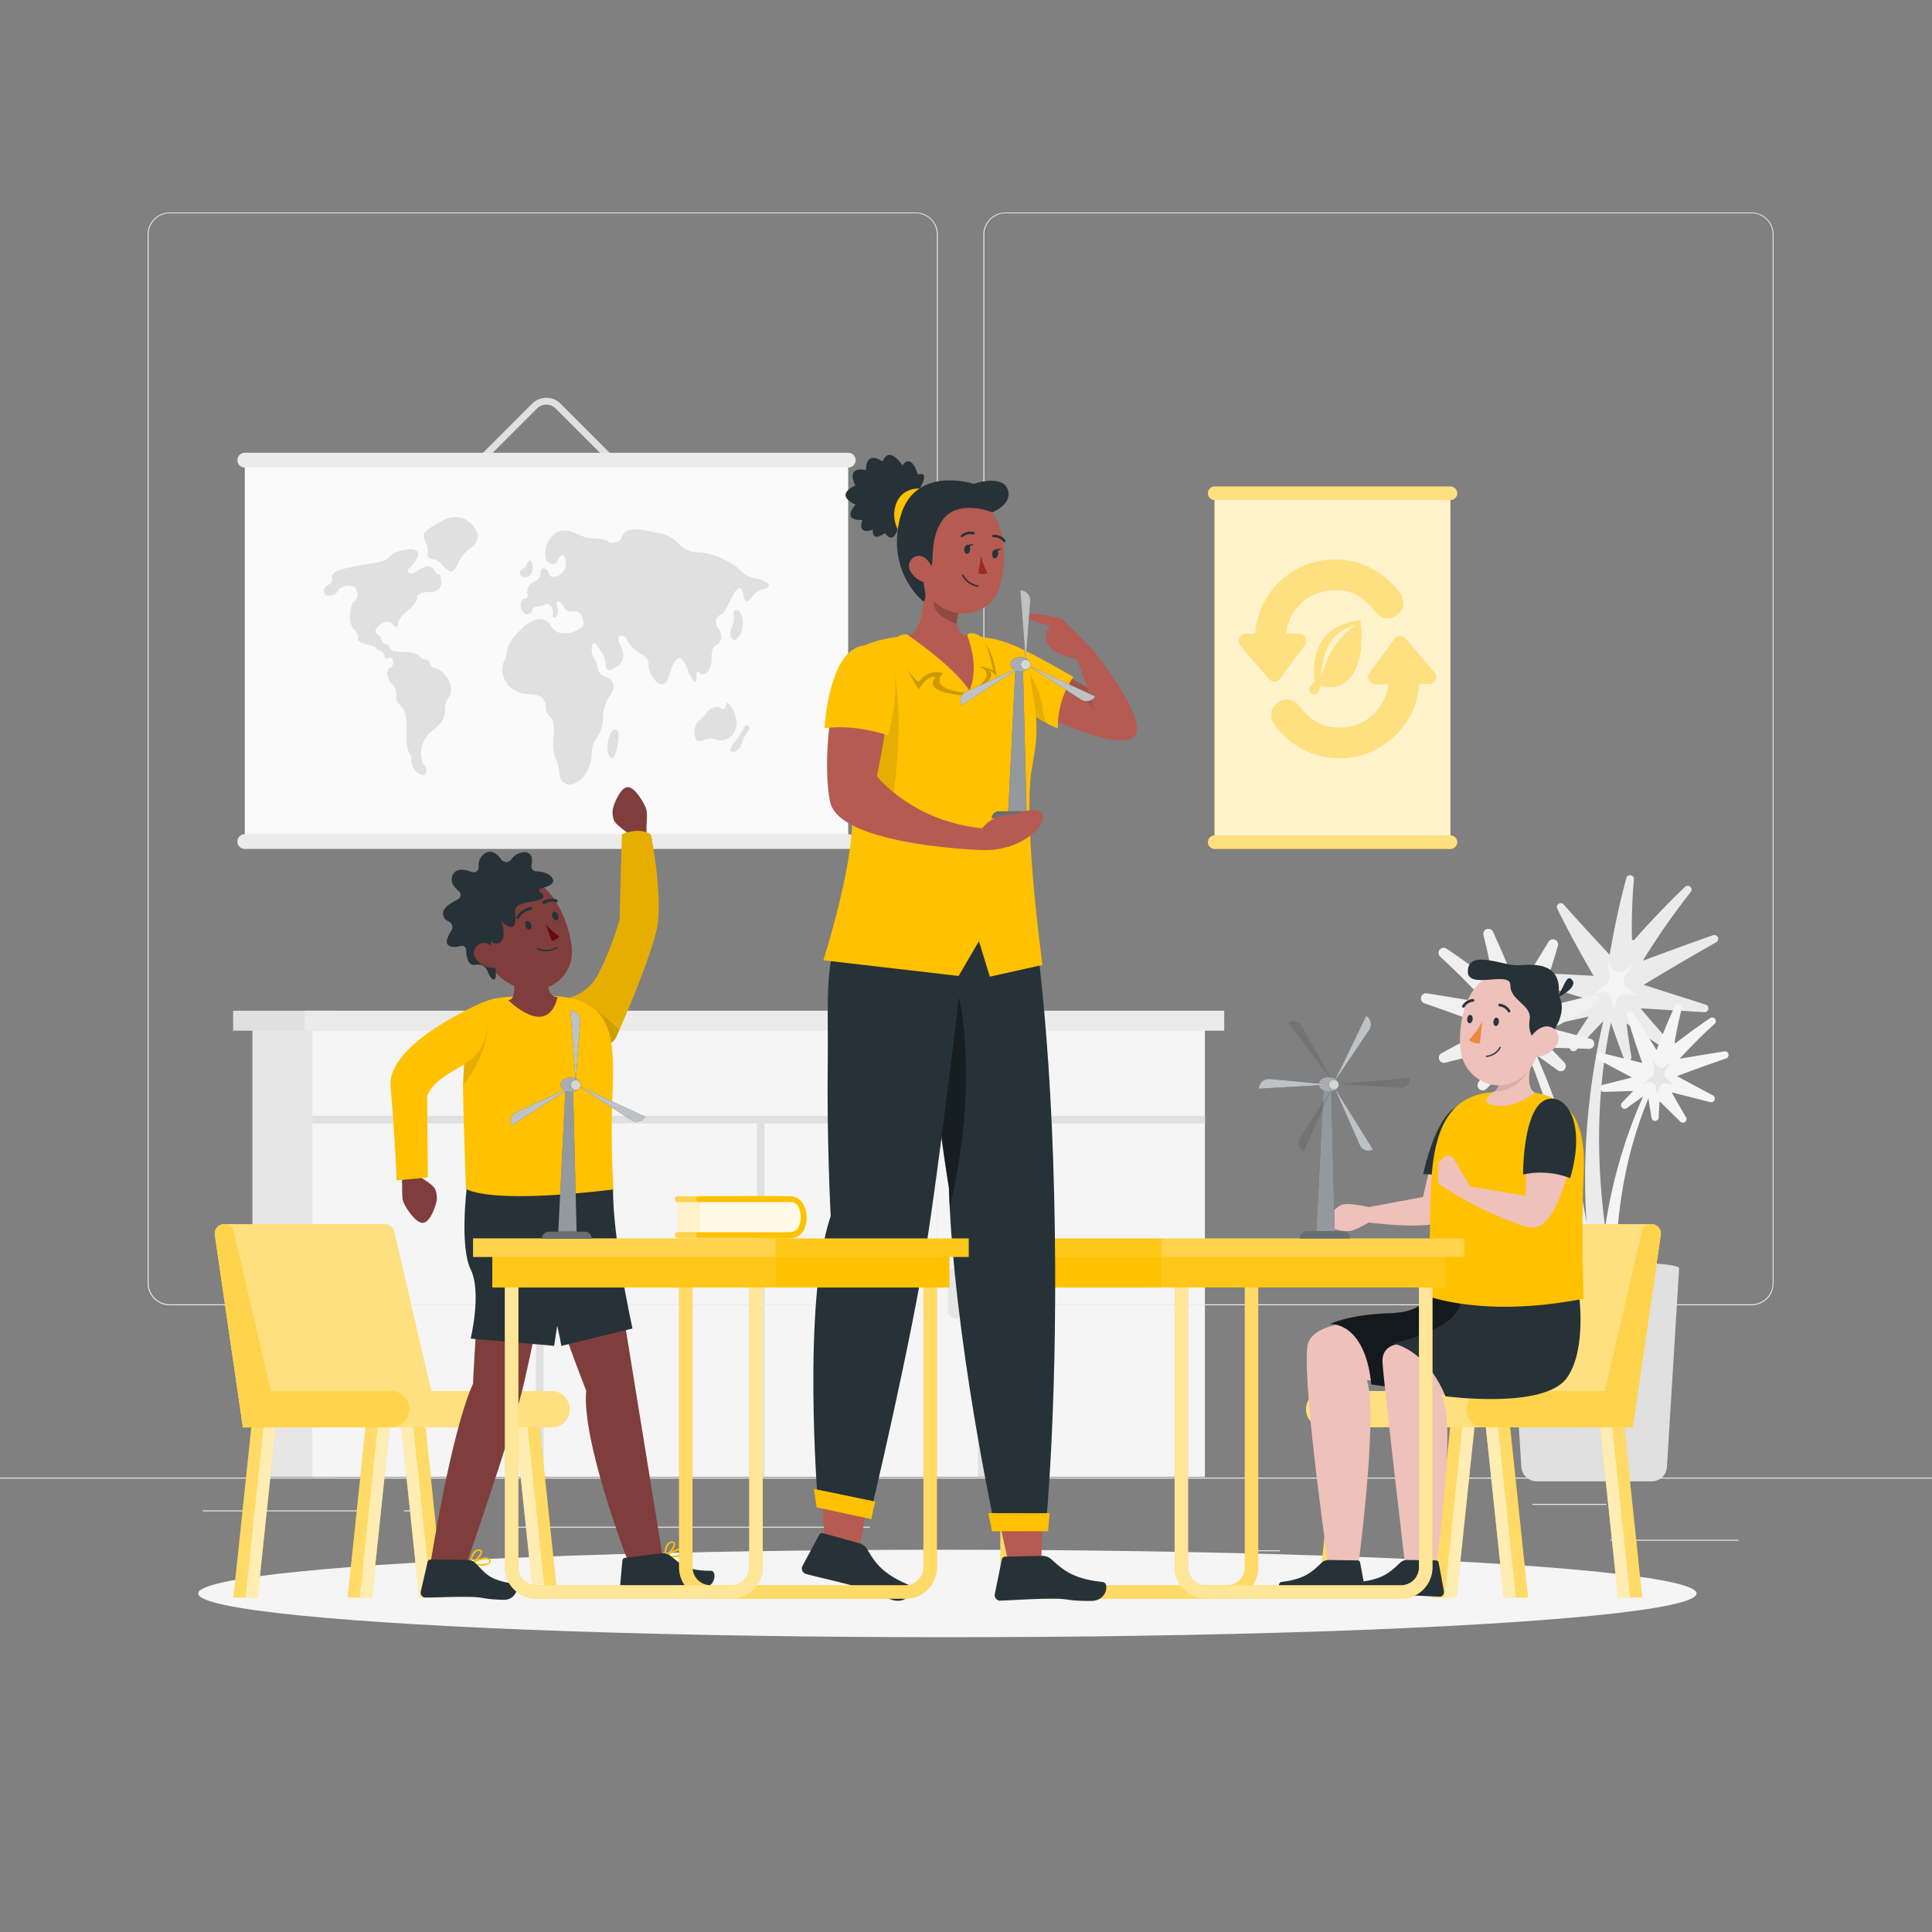 <svg xmlns="http://www.w3.org/2000/svg" viewBox="0 0 500 500"><rect x="0" y="0" width="500" height="500" fill="#808080" stroke="none"/><g id="freepik--background-complete--inject-28"><path d="M164.83,126.74l-21-21a3.45,3.45,0,0,0-4.88,0l-21,21-1.25-1.26,21-21a5.21,5.21,0,0,1,7.38,0l21,21Z" style="fill:#e0e0e0"></path><rect x="63.35" y="119.12" width="156.16" height="98.66" style="fill:#fafafa"></rect><path d="M219.51,121H63.35a1.92,1.92,0,0,1-1.91-1.92h0a1.92,1.92,0,0,1,1.91-1.91H219.51a1.92,1.92,0,0,1,1.92,1.91h0A1.92,1.92,0,0,1,219.51,121Z" style="fill:#ebebeb"></path><path d="M219.51,219.7H63.35a1.92,1.92,0,0,1-1.91-1.91h0a1.92,1.92,0,0,1,1.91-1.92H219.51a1.92,1.92,0,0,1,1.92,1.92h0A1.92,1.92,0,0,1,219.51,219.7Z" style="fill:#ebebeb"></path><path d="M87.43,152.89A1.76,1.76,0,0,1,86.19,154a3.77,3.77,0,0,1-1.72.11c-.34-.1-.62-.67-.62-1.28a1.83,1.83,0,0,1,1.23-1.52,1.47,1.47,0,0,0,.83-1.81c-.23-.76.82-1.72,2.34-2.11a77.8,77.8,0,0,1,9-1.76c1.58-.23,3.21-.92,3.61-1.59s2-1.46,3.67-1.7l1.17-.17c1.63-.23,2.77.44,2.52,1.42a7,7,0,0,1-1.93,3.07c-.81.7-1,1.44-.36,1.65s1.27.15,1.48-.17a6.51,6.51,0,0,1,2.3-1.31,2,2,0,0,1,2.54.57c.33.73.9,1.29,1.27,1.24s.68,1,.68,2.31-1.35,2.33-3,2.28h-.47c-1.63,0-2.86.54-2.74,1.28s-.92,2.26-2.3,3.37l-.14.12c-1.38,1.1-2.5,2.48-2.5,3.1s-.2,1.15-.44,1.16-.74-.39-1.1-.89a2,2,0,0,0-2.18-.31,4.07,4.07,0,0,0-2,1.77,1.08,1.08,0,0,0,.44,1.5,1.45,1.45,0,0,1,.94,1.2,1.39,1.39,0,0,0,1.08,1.14,1.58,1.58,0,0,1,1.17,1.17c0,.48,1.39.88,3,.89h.71c1.63,0,3.33.48,3.78,1a2.89,2.89,0,0,0,1.87,1.06,1,1,0,0,1,1,1c0,.53.77,1.1,1.72,1.28s2.34,1.54,3.09,3.06.78,3.43.07,4.22a4.94,4.94,0,0,0-1,3.5,5.59,5.59,0,0,1-2,4.14c-.76.67-1.13,1-1.89,1.63a7.42,7.42,0,0,0-2.34,4.78c0,1.59.33,3.21.82,3.61a2.07,2.07,0,0,1,.45,2.09c-.25.75-1.26.65-2.24-.21a4,4,0,0,1-1.55-2.93,2.79,2.79,0,0,0-.52-2.13c-.41-.42-.74-2.26-.74-4.09v-3.62c0-1.83-.7-3.87-1.54-4.53a2.58,2.58,0,0,1-1.1-2.5,3.39,3.39,0,0,0-.95-2.84,5.1,5.1,0,0,1-1.39-2.82c0-.73.26-1.39.58-1.46a1.64,1.64,0,0,0,.88-1.08,1.71,1.71,0,0,0-.15-1.44,1,1,0,0,0-1.16,0c-.4.25-.79-.05-.87-.65a1.87,1.87,0,0,0-1.16-1.41c-.56-.17-1-.48-1-.69s-1.17-.68-2.59-1-2.36-1-2.13-1.53-.18-1.5-.92-2.14a5.23,5.23,0,0,1-1.08-3.93c0-.17,0-.25,0-.42.15-1.55.61-2.93,1-3a1.74,1.74,0,0,0,.92-1.46,3.36,3.36,0,0,0-.5-2.09,3,3,0,0,0-2.6-.43C88.44,151.87,87.51,152.44,87.43,152.89Z" style="fill:#e0e0e0"></path><path d="M114.53,146.22a4.33,4.33,0,0,0-2.63-1.55c-.82-.06-1.36-.63-1.2-1.28a4.57,4.57,0,0,0-.37-2.61,7,7,0,0,1-.67-2.36c0-.52,1.29-1.68,2.88-2.56l2.47-1.37a6.13,6.13,0,0,1,5.49-.05l.15.09a6.89,6.89,0,0,1,3,3.8,3.65,3.65,0,0,1-1.75,3.44,9.74,9.74,0,0,0-3.27,3.86c-.62,1.42-1.54,2.45-2,2.31A5.5,5.5,0,0,1,114.53,146.22Z" style="fill:#e0e0e0"></path><path d="M197.45,152.53c1.1-.24,1.77-.78,1.51-1.28s-1.7-1.22-3.22-1.54l-.17,0a6.9,6.9,0,0,1-3.62-1.76,11.77,11.77,0,0,0-3.65-2.68l-1.64-.81a17.23,17.23,0,0,0-5.72-1.54l-.68,0a6.44,6.44,0,0,1-4.44-2.06,8.84,8.84,0,0,0-4.55-2.72c-2-.41-3-.6-4.94-1-1.67-.28-3.59-.12-4.26.35a2.68,2.68,0,0,0-1.21,1.68c0,.46-.72,1-1.6,1.21s-1.71.14-1.84-.18-1.19-.68-2.37-.78l-2.91-.21a17.58,17.58,0,0,1-3.46-1.33,5.67,5.67,0,0,0-4.62-.14,6.8,6.8,0,0,0-2.62,3.44,6.45,6.45,0,0,0-.15,3.55A2.1,2.1,0,0,0,143,146a1.44,1.44,0,0,0,1.39-1,2.11,2.11,0,0,1,1.08-1.32c.46-.21.91.71,1,2a3.64,3.64,0,0,1-2,3.33c-1.18.51-2.26.33-2.38-.41a1.9,1.9,0,0,0-1.24-1.53c-.55-.11-1,.5-1,1.35a2.31,2.31,0,0,1-1.31,2,3.88,3.88,0,0,0-1.85,1.56,2.83,2.83,0,0,0-.15,2c.21.53-.17,1-.85,1s-1.09.92-.92,2,.86,2,1.54,2a1.54,1.54,0,0,0,1.46-1.07,1.34,1.34,0,0,1,1.39-1,3.33,3.33,0,0,0,1.92-.48c.43-.32,1.12-.06,1.55.57a3.13,3.13,0,0,1,.46,2.22c-.17.58.14.79.69.48a2,2,0,0,0,.54-2.21c-.25-.9-.25-1.76,0-1.92s1,.5,1.54,1.45,1.6,1.49,2.23,1.18a1.91,1.91,0,0,1,2.16.8,4,4,0,0,1,.77,2.58c-.13.68-1.38,1.57-2.77,2a6.44,6.44,0,0,1-4,0,4.53,4.53,0,0,1-1.92-2,3.06,3.06,0,0,0-2.62-1.34c-1.19-.05-3.25,1-4.57,2.33L133.77,164a9.57,9.57,0,0,0-2.64,4.6,5.75,5.75,0,0,1-.7,2.56,4.73,4.73,0,0,0-.46,2.46,6.93,6.93,0,0,0,1.85,4,7.42,7.42,0,0,0,4.61,2,8.14,8.14,0,0,1,3.78.79,4.13,4.13,0,0,1,1.08,2.7,3.42,3.42,0,0,0,1.23,2.59c.63.37,1,2.39.8,4.5l-.06.6c-.2,2.11,0,4.52.49,5.36a11.33,11.33,0,0,1,1,4,3.2,3.2,0,0,0,2.24,2.91c1.14.21,3-.79,4.15-2.23a10.14,10.14,0,0,0,2-5.55,7,7,0,0,1,1.38-4.44,8.76,8.76,0,0,0,1.53-5,11.06,11.06,0,0,1,1.53-5.42,5.52,5.52,0,0,0,1.22-3.31,3.19,3.19,0,0,0-2.14-2,2.83,2.83,0,0,1-2-2.13,5.47,5.47,0,0,0-.84-2.54,4.48,4.48,0,0,1-.69-2.56c0-.83.31-1.51.61-1.51s1.12,1,1.84,2.17a8,8,0,0,1,1.22,3.38,1.58,1.58,0,0,0,.61,1.49c.38.14,1.65-.47,2.83-1.36s1.41-2.91.53-4.53-1-3-.23-3.06a1.66,1.66,0,0,1,1.68,1,6.73,6.73,0,0,0,1.89,2.48,15.67,15.67,0,0,0,2.72,1.88,2.52,2.52,0,0,1,1,2.4c-.08,1,.84,2.93,2,4.18s2.64.7,3.21-1.11c.25-.79.37-1.19.62-2,.56-1.8,1.56-3.14,2.21-3s1.55,1.35,2,2.69a10.57,10.57,0,0,0,1.62,3.26c.44.46.77.1.73-.78s.09-1.63.29-1.64a1.36,1.36,0,0,1,.81.51c.24.3,1,.13,1.67-.35s1.2-2.14,1.16-3.71.42-3,1-3.17a2.48,2.48,0,0,0,1.44-1.71,3.58,3.58,0,0,0-.72-2.75,2.59,2.59,0,0,1-.43-2.55c.36-.64.91-1.12,1.22-1.08s1.12-1.09,1.78-2.45c.52-1.07.78-1.59,1.3-2.61.66-1.3,1.51-2.05,1.9-1.72a2.49,2.49,0,0,1,.7,1.7,2.14,2.14,0,0,0,.71,1.59c.38.27,1.07-.22,1.53-1.06A4.88,4.88,0,0,1,197.45,152.53Z" style="fill:#e0e0e0"></path><path d="M159.87,189.06a1.93,1.93,0,0,0-.92-.3c-.21,0-.69.64-1.07,1.39a8.22,8.22,0,0,0-.69,3.14,5.21,5.21,0,0,0,.54,2.48.78.78,0,0,0,1.07.26,10.08,10.08,0,0,0,1.07-3.54C160.16,190.78,160.16,189.24,159.87,189.06Z" style="fill:#e0e0e0"></path><path d="M135.35,149.32a2.91,2.91,0,0,0,1.62-.22,2.68,2.68,0,0,0,.85-2.22c0-1-.28-1.82-.62-1.82s-.72.45-.85,1a1.42,1.42,0,0,1-1,1.08,1.06,1.06,0,0,0-.77,1.07A1.16,1.16,0,0,0,135.35,149.32Z" style="fill:#e0e0e0"></path><path d="M187.19,183.45a1.64,1.64,0,0,1-1-.4c-.2-.21-.91-.19-1.59.06a4.33,4.33,0,0,0-1.88,1.52,8.08,8.08,0,0,1-1.9,1.94,4.05,4.05,0,0,0-1.09,3.21c.08,1.28.67,2.2,1.31,2l2.19-.56a2.75,2.75,0,0,1,1.66.09,5.28,5.28,0,0,0,2.3.23,3.89,3.89,0,0,0,2.57-1.62,6.32,6.32,0,0,0,.92-2.86,8.5,8.5,0,0,0-.92-3.18,5.14,5.14,0,0,0-1.42-1.95c-.28-.07-.5.24-.5.68A.72.72,0,0,1,187.19,183.45Z" style="fill:#e0e0e0"></path><path d="M190.12,158c-.32.15-.41.72-.22,1.26a4.94,4.94,0,0,1-.42,2.83,4.35,4.35,0,0,0-.36,2.73,1.54,1.54,0,0,0,1,.84c.31,0,1-.71,1.48-1.56a6.18,6.18,0,0,0,.63-3.49,4.59,4.59,0,0,0-.91-2.43A1.33,1.33,0,0,0,190.12,158Z" style="fill:#e0e0e0"></path><path d="M193.71,187.88a.67.67,0,0,0-1.05.22c-.24.42-.62,1.14-.85,1.6a16,16,0,0,1-1.77,2.39c-.74.85-1.22,1.85-1.06,2.19s.8.42,1.42.18a3.68,3.68,0,0,0,1.62-2.19,9,9,0,0,1,1.41-2.8C193.93,188.88,194.05,188.17,193.71,187.88Z" style="fill:#e0e0e0"></path><rect x="65.34" y="264.15" width="21.32" height="118.09" transform="translate(151.99 646.38) rotate(180)" style="fill:#e6e6e6"></rect><rect x="80.84" y="264.15" width="231" height="118.09" transform="translate(392.67 646.38) rotate(180)" style="fill:#f5f5f5"></rect><polygon points="80.84 288.74 311.84 288.74 311.84 290.74 255.09 290.74 255.09 382.24 253.09 382.24 253.09 290.74 197.88 290.74 197.88 382.24 195.88 382.24 195.88 290.74 140.68 290.74 140.68 382.24 138.68 382.24 138.68 290.74 80.84 290.74 80.84 288.74" style="fill:#e0e0e0"></polygon><path d="M260.84,341.24h0a2,2,0,0,0,2-2v-9a2,2,0,0,0-2-2h0a2,2,0,0,0-2,2v9A2,2,0,0,0,260.84,341.24Z" style="fill:#e6e6e6"></path><path d="M247.34,341.24h0a2,2,0,0,0,2-2v-9a2,2,0,0,0-2-2h0a2,2,0,0,0-2,2v9A2,2,0,0,0,247.34,341.24Z" style="fill:#e6e6e6"></path><path d="M146.43,341.24h0a2,2,0,0,0,2-2v-9a2,2,0,0,0-2-2h0a2,2,0,0,0-2,2v9A2,2,0,0,0,146.43,341.24Z" style="fill:#e6e6e6"></path><path d="M132.93,341.24h0a2,2,0,0,0,2-2v-9a2,2,0,0,0-2-2h0a2,2,0,0,0-2,2v9A2,2,0,0,0,132.93,341.24Z" style="fill:#e6e6e6"></path><rect x="60.34" y="261.56" width="26.5" height="5.17" transform="translate(147.17 528.3) rotate(180)" style="fill:#e0e0e0"></rect><rect x="78.84" y="261.56" width="238" height="5.17" transform="translate(395.67 528.3) rotate(180)" style="fill:#ebebeb"></rect><rect x="416.78" y="398.49" width="33.12" height="0.25" style="fill:#ebebeb"></rect><rect x="322.53" y="401.21" width="8.69" height="0.25" style="fill:#ebebeb"></rect><rect x="396.59" y="389.21" width="19.19" height="0.25" style="fill:#ebebeb"></rect><rect x="52.46" y="390.89" width="43.19" height="0.25" style="fill:#ebebeb"></rect><rect x="104.56" y="390.89" width="6.33" height="0.25" style="fill:#ebebeb"></rect><rect x="131.47" y="395.11" width="93.68" height="0.25" style="fill:#ebebeb"></rect><path d="M237,337.8H43.92a5.71,5.71,0,0,1-5.71-5.71V60.66A5.71,5.71,0,0,1,43.92,55H237a5.71,5.71,0,0,1,5.71,5.71V332.09A5.71,5.71,0,0,1,237,337.8ZM43.92,55.2a5.47,5.47,0,0,0-5.46,5.46V332.09a5.47,5.47,0,0,0,5.46,5.46H237a5.47,5.47,0,0,0,5.46-5.46V60.66A5.47,5.47,0,0,0,237,55.2Z" style="fill:#ebebeb"></path><path d="M453.31,337.8H260.21a5.72,5.72,0,0,1-5.71-5.71V60.66A5.72,5.72,0,0,1,260.21,55h193.1A5.71,5.71,0,0,1,459,60.66V332.09A5.71,5.71,0,0,1,453.31,337.8ZM260.21,55.2a5.47,5.47,0,0,0-5.46,5.46V332.09a5.47,5.47,0,0,0,5.46,5.46h193.1a5.47,5.47,0,0,0,5.46-5.46V60.66a5.47,5.47,0,0,0-5.46-5.46Z" style="fill:#ebebeb"></path><rect y="382.4" width="500" height="0.25" style="fill:#ebebeb"></rect><path d="M409.73,258.27l-15.28-4.72a1,1,0,0,1,.35-1.94l17.61.93c-4.16-7.23-6.62-11.75-9.42-17.41a1,1,0,0,1,1.63-1.1c3.76,4.22,6.91,7.66,11.95,13.07,1.21-7,2.6-13.45,4.34-19.93a1,1,0,0,1,1.95.34,142.85,142.85,0,0,0-.51,15.69l.48.17q6.36-7.25,13.31-13.91a1,1,0,0,1,1.46,1.34,183.07,183.07,0,0,0-12.44,17.85q9.07-3.42,18.23-6.63a1,1,0,0,1,.82,1.8c-6.33,3.59-12.59,7.26-18.84,11.06l16.1,5.13a1,1,0,0,1-.36,1.94l-16.55-1c3.27,3.83,5.55,6.46,8.19,9.43a1,1,0,0,1-1.29,1.49c-3.32-2.21-6.25-4.17-10.51-7,.43,3.4.81,6,1.26,8.62a1,1,0,0,1-1.91.53c-1.1-2.83-2.11-5.65-3.4-9.38-4.81,23-3.56,45.33,1.09,68.21l-5.77-1.05a179.24,179.24,0,0,1,2.71-67.52c-2.89,3-5,5.24-7,7.5a1,1,0,0,1-1.59-1.17c1.36-2.26,2.84-4.55,4.81-7.52-5.15,1.13-8.67,1.91-12.56,2.79a1,1,0,0,1-.66-1.86C401.51,262.19,404.84,260.59,409.73,258.27Z" style="fill:#ebebeb"></path><path d="M401.6,266.22,413.34,260a1.33,1.33,0,0,0-.94-2.47l-14.5,3.56c2.37-6.8,3.86-11.38,5.31-16.42a1.33,1.33,0,0,0-2.41-1c-2.39,3.95-4.66,7.6-8,12.91-2-5.42-4.11-10.45-6.39-15.39a1.32,1.32,0,0,0-2.48.89c1,3.92,1.82,7.87,2.46,11.74L386,254q-5.68-4.46-11.66-8.51a1.33,1.33,0,0,0-1.65,2.07q6.28,5.74,12,12.06-7.71-1.33-15.44-2.55a1.33,1.33,0,0,0-.63,2.57q8.54,3,17,6.14l-12.49,6.76a1.33,1.33,0,0,0,1,2.46l13.45-3.41c-1.94,3.41-3.43,6-5,8.58a1.33,1.33,0,0,0,2.08,1.63c2.17-2.12,4.32-4.25,7.17-7.06.13,2,.22,3.78.28,5.42a1.33,1.33,0,0,0,2.64.16c.33-2,.66-4.07,1-6.56,9,21.71,12,43.86,11.66,67.21l5.46-2.1a178.93,178.93,0,0,0-15.25-65.83c2.07,1.46,3.81,2.7,5.4,3.87a1.33,1.33,0,0,0,1.76-2c-1.08-1.15-2.27-2.37-3.64-3.77,4,.11,7.06.2,10.05.3a1.33,1.33,0,0,0,.39-2.62C408.64,268.06,405.61,267.26,401.6,266.22Z" style="fill:#f0f0f0"></path><path d="M422.33,278.84l-8.75-4.65a.94.94,0,0,1,.66-1.74L425,275.09c-1.75-5-2.85-8.41-3.93-12.17a.94.94,0,0,1,1.71-.75c1.78,2.95,3.45,5.65,5.94,9.6,1.51-4,3.07-7.8,4.78-11.49a.94.94,0,0,1,1.76.63c-.76,3-1.4,6-1.88,8.91l.28.16q4.32-3.37,8.87-6.45a.94.94,0,0,1,1.16,1.48q-4.73,4.29-9,9,5.78-1,11.56-1.91a.94.94,0,0,1,.45,1.82c-4.25,1.47-8.47,3-12.71,4.57l9.3,5a.94.94,0,0,1-.68,1.74l-10-2.54c1.46,2.57,2.57,4.49,3.73,6.44a.94.94,0,0,1-1.47,1.15l-5.38-5.29c-.1,1.58-.17,2.95-.22,4.22a.94.94,0,0,1-1.86.12c-.26-1.52-.51-3.13-.79-5.06-6.57,15.83-8.72,32-8.5,49l-4-1.52a130.34,130.34,0,0,1,11.12-48c-1.62,1.14-3,2.1-4.19,3a.94.94,0,0,1-1.25-1.4c.85-.9,1.78-1.86,2.87-3l-7.56.23a.94.94,0,0,1-.28-1.85C417.05,280.22,419.31,279.62,422.33,278.84Z" style="fill:#f5f5f5"></path><path d="M397.64,383.37h29.83a3.93,3.93,0,0,0,3.93-3.7l3.16-51.44c.14-2.27-44.16-2.27-44,0l3.16,51.44A4,4,0,0,0,397.64,383.37Z" style="fill:#e0e0e0"></path><path d="M395.83,264.52a3,3,0,0,1-1.07-2.67l.67-5.7-1.53,2.65a3,3,0,0,1-4.43.9l-3-2.26,2.74,4.41a3,3,0,0,1-.6,3.88l-3.54,3,3.47-.79a3,3,0,0,1,3.53,2l1.19,3.64.77-3.87a3,3,0,0,1,3.8-2.31l2.33.68Z" style="fill:#e6e6e6"></path><path d="M415.72,254.7a2.19,2.19,0,0,0,.79-1.95l-.49-4.17,1.12,1.94a2.2,2.2,0,0,0,3.23.66l2.18-1.65-2,3.22a2.18,2.18,0,0,0,.44,2.83l2.58,2.22-2.53-.58a2.22,2.22,0,0,0-2.59,1.46l-.87,2.66-.55-2.83a2.21,2.21,0,0,0-2.79-1.69l-1.7.5Z" style="fill:#f5f5f5"></path><path d="M427.51,278.56a1.56,1.56,0,0,0,.57-1.4l-.36-3,.81,1.39a1.58,1.58,0,0,0,2.32.48l1.56-1.19L431,277.17a1.57,1.57,0,0,0,.32,2l1.85,1.58-1.82-.41a1.58,1.58,0,0,0-1.85,1.05l-.63,1.91-.4-2a1.57,1.57,0,0,0-2-1.21l-1.22.36Z" style="fill:#e6e6e6"></path></g><g id="freepik--Shadow--inject-28"><ellipse id="freepik--path--inject-28" cx="245.18" cy="412.39" rx="193.89" ry="11.32" style="fill:#f5f5f5"></ellipse></g><g id="freepik--Poster--inject-28"><rect x="314.33" y="127.66" width="61.03" height="90.29" style="fill:#FFC100"></rect><rect x="314.33" y="127.66" width="61.03" height="90.29" style="fill:#fff;opacity:0.8"></rect><path d="M375.37,129.41h-61a1.76,1.76,0,0,1-1.75-1.75h0a1.76,1.76,0,0,1,1.75-1.76h61a1.76,1.76,0,0,1,1.75,1.76h0A1.76,1.76,0,0,1,375.37,129.41Z" style="fill:#FFC100"></path><path d="M375.37,219.7h-61a1.75,1.75,0,0,1-1.75-1.75h0a1.75,1.75,0,0,1,1.75-1.75h61a1.75,1.75,0,0,1,1.75,1.75h0A1.75,1.75,0,0,1,375.37,219.7Z" style="fill:#FFC100"></path><g style="opacity:0.5"><path d="M375.37,129.41h-61a1.76,1.76,0,0,1-1.75-1.75h0a1.76,1.76,0,0,1,1.75-1.76h61a1.76,1.76,0,0,1,1.75,1.76h0A1.76,1.76,0,0,1,375.37,129.41Z" style="fill:#fff"></path><path d="M375.37,219.7h-61a1.75,1.75,0,0,1-1.75-1.75h0a1.75,1.75,0,0,1,1.75-1.75h61a1.75,1.75,0,0,1,1.75,1.75h0A1.75,1.75,0,0,1,375.37,219.7Z" style="fill:#fff"></path></g><path d="M329.79,176.36h0a1.86,1.86,0,0,0,1.43-.71l6.43-8.67a1.86,1.86,0,0,0-1.44-3h-3.41a12.66,12.66,0,0,1,12.56-11.29c4.47,0,7.23,1.46,10.58,5.59a3.81,3.81,0,0,0,5.61.79,3.75,3.75,0,0,0,1.05-5.07,20.62,20.62,0,0,0-37.72,10h-2.48A1.86,1.86,0,0,0,321,167l7.37,8.7A1.87,1.87,0,0,0,329.79,176.36Z" style="fill:#FFC100"></path><path d="M329.79,176.36h0a1.86,1.86,0,0,0,1.43-.71l6.43-8.67a1.86,1.86,0,0,0-1.44-3h-3.41a12.66,12.66,0,0,1,12.56-11.29c4.47,0,7.23,1.46,10.58,5.59a3.81,3.81,0,0,0,5.61.79,3.75,3.75,0,0,0,1.05-5.07,20.62,20.62,0,0,0-37.72,10h-2.48A1.86,1.86,0,0,0,321,167l7.37,8.7A1.87,1.87,0,0,0,329.79,176.36Z" style="fill:#fff;opacity:0.5"></path><path d="M371.16,174l-7.37-8.69a1.88,1.88,0,0,0-1.43-.64h0a1.86,1.86,0,0,0-1.43.71l-6.43,8.67a1.86,1.86,0,0,0,1.44,3h3.41a12.66,12.66,0,0,1-12.56,11.29c-4.46,0-7.23-1.46-10.58-5.59a3.81,3.81,0,0,0-5.61-.79,3.75,3.75,0,0,0-1.05,5.07,20.62,20.62,0,0,0,37.72-10h2.48a1.87,1.87,0,0,0,1.41-3.08Z" style="fill:#FFC100"></path><path d="M371.16,174l-7.37-8.69a1.88,1.88,0,0,0-1.43-.64h0a1.86,1.86,0,0,0-1.43.71l-6.43,8.67a1.86,1.86,0,0,0,1.44,3h3.41a12.66,12.66,0,0,1-12.56,11.29c-4.46,0-7.23-1.46-10.58-5.59a3.81,3.81,0,0,0-5.61-.79,3.75,3.75,0,0,0-1.05,5.07,20.62,20.62,0,0,0,37.72-10h2.48a1.87,1.87,0,0,0,1.41-3.08Z" style="fill:#fff;opacity:0.5"></path><path d="M352,160.57s-13.6.39-11.69,15.79l-1.17,1.38a1.19,1.19,0,1,0,2,1.27l.74-1.58a6.86,6.86,0,0,0,8.42-3.37C353.5,168.62,352,160.57,352,160.57Zm-10.13,15.22s-.58-12.29,9.2-14.06C351.08,161.73,344.14,165.45,341.88,175.79Z" style="fill:#FFC100"></path><path d="M352,160.57s-13.6.39-11.69,15.79l-1.17,1.38a1.19,1.19,0,1,0,2,1.27l.74-1.58a6.86,6.86,0,0,0,8.42-3.37C353.5,168.62,352,160.57,352,160.57Zm-10.13,15.22s-.58-12.29,9.2-14.06C351.08,161.73,344.14,165.45,341.88,175.79Z" style="fill:#fff;opacity:0.5"></path></g><g id="freepik--character-3--inject-28"><polygon points="347.39 413.44 341.12 413.44 345.96 367.38 352.23 367.38 347.39 413.44" style="fill:#FFC100"></polygon><polygon points="347.39 413.44 341.12 413.44 345.96 367.38 352.23 367.38 347.39 413.44" style="fill:#fff;opacity:0.4"></polygon><polygon points="347.39 413.44 344.25 413.44 349.1 367.38 352.23 367.38 347.39 413.44" style="fill:#fff;opacity:0.5"></polygon><polygon points="376.95 413.44 370.67 413.44 375.51 367.38 381.79 367.38 376.95 413.44" style="fill:#FFC100"></polygon><polygon points="376.95 413.44 370.67 413.44 375.51 367.38 381.79 367.38 376.95 413.44" style="fill:#fff;opacity:0.4"></polygon><polygon points="376.95 413.44 373.81 413.44 378.65 367.38 381.79 367.38 376.95 413.44" style="fill:#fff;opacity:0.5"></polygon><polygon points="418.73 413.44 425.01 413.44 420.16 367.38 413.89 367.38 418.73 413.44" style="fill:#FFC100"></polygon><polygon points="418.73 413.44 425.01 413.44 420.16 367.38 413.89 367.38 418.73 413.44" style="fill:#fff;opacity:0.4"></polygon><polygon points="418.73 413.44 421.87 413.44 417.03 367.38 413.89 367.38 418.73 413.44" style="fill:#fff;opacity:0.5"></polygon><polygon points="389.18 413.44 395.45 413.44 390.61 367.38 384.33 367.38 389.18 413.44" style="fill:#FFC100"></polygon><polygon points="389.18 413.44 395.45 413.44 390.61 367.38 384.33 367.38 389.18 413.44" style="fill:#fff;opacity:0.4"></polygon><polygon points="389.18 413.44 392.31 413.44 387.47 367.38 384.33 367.38 389.18 413.44" style="fill:#fff;opacity:0.5"></polygon><path d="M427.35,316.81H385.83a2.47,2.47,0,0,0-2.41,1.92L373.83,360H342.69a4.69,4.69,0,1,0,0,9.38h79.86l7.25-49.76A2.48,2.48,0,0,0,427.35,316.81Z" style="fill:#FFC100"></path><path d="M427.35,316.81H385.83a2.47,2.47,0,0,0-2.41,1.92L373.83,360H342.69a4.69,4.69,0,1,0,0,9.38h79.86l7.25-49.76A2.48,2.48,0,0,0,427.35,316.81Z" style="fill:#fff;opacity:0.5"></path><path d="M424.93,318.73,415.35,360H384.2a4.69,4.69,0,0,0-4.69,4.69h0a4.69,4.69,0,0,0,4.69,4.69h38.35l7.25-49.76a2.48,2.48,0,0,0-2.45-2.84h0A2.48,2.48,0,0,0,424.93,318.73Z" style="fill:#FFC100"></path><path d="M424.93,318.73,415.35,360H384.2a4.69,4.69,0,0,0-4.69,4.69h0a4.69,4.69,0,0,0,4.69,4.69h38.35l7.25-49.76a2.48,2.48,0,0,0-2.45-2.84h0A2.48,2.48,0,0,0,424.93,318.73Z" style="fill:#fff;opacity:0.3"></path><path d="M370,302.33l-1.73,7.46-14,2.6s-5.35-1.23-7-.59c-1.35.53-3.9,2.85-3.92,4.3,0,.6,1.05,1.53,1.58,1.82a9.74,9.74,0,0,0,4.51.66c1.31-.19,4.81-2.19,4.81-2.19s16.28,2.08,18.63-.52,7-10.7,7-10.7Z" style="fill:#eec1bb"></path><path d="M378.52,286.09c5-.27,8.66,7.94,1.54,21.21a21.06,21.06,0,0,0-11.74-3.42S371.87,286.46,378.52,286.09Z" style="fill:#263238"></path><path d="M350.27,342.27s-11.29.28-11.95,6.35c-1.21,11.26,5.83,59.25,5.83,59.25l7,.27s5.7-41.84,2.61-50.87l4.44-.29Z" style="fill:#eec1bb"></path><path d="M369,334.55s1,5-9.48,5.33-15.3,2.78-15.3,2.78,9-.84,10.69,15.62c0,0,27.6,4.38,37.95-1.16S398,335.18,398,335.18Z" style="fill:#263238"></path><path d="M369,334.55s1,5-9.48,5.33-15.3,2.78-15.3,2.78,9-.84,10.69,15.62c0,0,27.6,4.38,37.95-1.16S398,335.18,398,335.18Z" style="opacity:0.5"></path><path d="M362.9,347.78s-5.38-.31-5.11,4.79,6.26,56,6.26,56h7.14s6.43-42.62,1.57-47.64l4.36.22S368,348.61,362.9,347.78Z" style="fill:#eec1bb"></path><path d="M360.42,347.68s8.46,1.16,13.67,13.67c0,0,25.63,3.49,31.46-4.81,5.18-7.38,3.06-21.71,3.06-21.71l-30.72,1S380.25,343,360.42,347.68Z" style="fill:#263238"></path><path d="M367.77,334.83s14.8,6.62,42.1,1.27c0,0-.78-15.69,0-32.44s-5.61-22.9-24.28-20.94C362.66,285.13,374.09,322.31,367.77,334.83Z" style="fill:#FFC100"></path><path d="M405.79,303.05s-3.43,16.24-10.21,14.55-17.08-7.37-17.08-7.37l-5.59-3.45a1.75,1.75,0,0,1-.83-1.58l.19-3.74a1.77,1.77,0,0,1,.55-1.18l.73-.69a1.75,1.75,0,0,1,2.7.37l4.23,7.1,14.31,2.44.25-8Z" style="fill:#eec1bb"></path><path d="M400.49,284.47c4.82-1.3,10.11,6,5.86,20.44a21,21,0,0,0-12.18-.94S394.06,286.19,400.49,284.47Z" style="fill:#263238"></path><path d="M364.31,403.72l7.35.11a.71.71,0,0,1,.66.58l1.36,7.36a1.24,1.24,0,0,1-.89,1.44,1,1,0,0,1-.24,0c-3.06-.1-5.78-.31-9.59-.35-4.5-.06-3.37.53-8.66.54-3.19,0-3.68-3.85-2.32-4,6.2-.75,8-2.74,10.47-5.06A2.67,2.67,0,0,1,364.31,403.72Z" style="fill:#263238"></path><path d="M344,403.72l7.35.11a.71.71,0,0,1,.66.58l1.36,7.36a1.24,1.24,0,0,1-.89,1.44,1,1,0,0,1-.24,0c-3.06-.1-5.78-.31-9.59-.35-4.5-.06-3.37.53-8.66.54-3.18,0-3.68-3.85-2.32-4,6.2-.75,8-2.74,10.47-5.06A2.67,2.67,0,0,1,344,403.72Z" style="fill:#263238"></path><path d="M396.91,273.13s-2.87,8,.35,9.66c0,0-5.23,4.27-10.51,3.3-4.63-.85-.27-3.45-.27-3.45s1.8-.83,1.69-3.94S396.91,273.13,396.91,273.13Z" style="fill:#eec1bb"></path><path d="M395.14,277.59c1.57-2.52,1-3.53-.19-3.83-2.6.93-6.85,2.78-6.78,4.94.09,2.48-1,3.5-1.49,3.82A10.06,10.06,0,0,0,395.14,277.59Z" style="opacity:0.1"></path><path d="M399.68,263.63c-1.24,7.33-1.59,11.68-5.72,15.06-6.21,5.11-15,.74-15.93-6.79-.88-6.84,1.3-17.65,8.83-19.81a10.14,10.14,0,0,1,12.82,11.54Z" style="fill:#eec1bb"></path><path d="M387.91,264.53c-.07.6-.44,1.06-.83,1s-.66-.56-.59-1.16.43-1.05.83-1S388,263.93,387.91,264.53Z" style="fill:#2e353a"></path><path d="M381.12,263.81c-.07.6-.43,1.05-.83,1s-.65-.57-.59-1.16.43-1.06.83-1S381.19,263.21,381.12,263.81Z" style="fill:#2e353a"></path><path d="M383.62,264.31a21.78,21.78,0,0,1-3.43,4.82A3.51,3.51,0,0,0,383,270Z" style="fill:#ed893e"></path><path d="M390.54,262a.37.37,0,0,0,.18,0,.36.36,0,0,0,.12-.48,3.57,3.57,0,0,0-2.71-1.77.36.36,0,0,0,0,.72h0a2.8,2.8,0,0,1,2.13,1.41A.34.34,0,0,0,390.54,262Z" style="fill:#2e353a"></path><path d="M378.77,260.79a.36.36,0,0,0,.3-.17,2.8,2.8,0,0,1,2.13-1.38.36.36,0,0,0,.35-.36.36.36,0,0,0-.36-.35,3.56,3.56,0,0,0-2.75,1.72.35.35,0,0,0,.1.48h0A.3.3,0,0,0,378.77,260.79Z" style="fill:#2e353a"></path><path d="M385.55,273.38a6,6,0,0,1-.82.17.17.17,0,0,1-.19-.14h0a.17.17,0,0,1,.15-.18A4.49,4.49,0,0,0,388.1,271a.17.17,0,0,1,.23-.07.16.16,0,0,1,.07.22A4.61,4.61,0,0,1,385.55,273.38Z" style="fill:#263238"></path><path d="M397.08,269s-1.75-1.54-1.2-5.25-5.06-4.79-5-8.79-11.49,1.56-11-3.89,9.33-1,13.16-1.26,11.33-.92,10.3,7.82c0,0,3.24,3.94-2.87,11.37Z" style="fill:#263238"></path><path d="M402.55,270.89a7.09,7.09,0,0,1-4.71,2.64c-2.46.26-3.29-2-2.27-4.15.91-1.9,3.3-4.33,5.61-3.63S404,269.07,402.55,270.89Z" style="fill:#eec1bb"></path><path d="M402.43,258.53s6.12-2.79,4.48-4.86S404.73,256.39,402.43,258.53Z" style="fill:#263238"></path></g><g id="freepik--table-2--inject-28"><path d="M317.53,413.75H267a8.12,8.12,0,0,1-8.11-8.11v-76.4h66.74v76.4A8.12,8.12,0,0,1,317.53,413.75Zm-55.13-81v72.9a4.62,4.62,0,0,0,4.62,4.61h50.51a4.62,4.62,0,0,0,4.62-4.61v-72.9Z" style="fill:#FFC100"></path><g style="opacity:0.4"><path d="M317.53,413.75H267a8.12,8.12,0,0,1-8.11-8.11v-76.4h66.74v76.4A8.12,8.12,0,0,1,317.53,413.75Zm-55.13-81v72.9a4.62,4.62,0,0,0,4.62,4.61h50.51a4.62,4.62,0,0,0,4.62-4.61v-72.9Z" style="fill:#fff"></path></g><path d="M362.61,413.75H312.1a8.12,8.12,0,0,1-8.11-8.11v-76.4h66.73v76.4A8.12,8.12,0,0,1,362.61,413.75Zm-55.13-81v72.9a4.62,4.62,0,0,0,4.62,4.61h50.51a4.62,4.62,0,0,0,4.62-4.61v-72.9Z" style="fill:#FFC100"></path><g style="opacity:0.6"><path d="M362.61,413.75H312.1a8.12,8.12,0,0,1-8.11-8.11v-76.4h66.73v76.4A8.12,8.12,0,0,1,362.61,413.75Zm-55.13-81v72.9a4.62,4.62,0,0,0,4.62,4.61h50.51a4.62,4.62,0,0,0,4.62-4.61v-72.9Z" style="fill:#fff"></path></g><rect x="255.67" y="324.16" width="45.08" height="9.04" style="fill:#FFC100"></rect><rect x="300.74" y="324.16" width="73.22" height="9.04" style="fill:#FFC100"></rect><rect x="300.74" y="324.16" width="73.22" height="9.04" style="fill:#fff;opacity:0.1"></rect><rect x="250.67" y="320.5" width="50.07" height="4.8" style="fill:#FFC100"></rect><rect x="250.67" y="320.5" width="50.07" height="4.8" style="fill:#fff;opacity:0.1"></rect><rect x="300.74" y="320.5" width="78.21" height="4.8" style="fill:#FFC100"></rect><rect x="300.74" y="320.5" width="78.21" height="4.8" style="fill:#fff;opacity:0.3"></rect><polygon points="345.43 318.68 340.68 318.68 342.58 280.84 344.48 280.84 345.43 318.68" style="fill:#263238"></polygon><polygon points="345.43 318.68 340.68 318.68 342.58 280.84 344.48 280.84 345.43 318.68" style="fill:#fff;opacity:0.5"></polygon><path d="M346.38,280.63c0,1-1.14,1.87-2.55,1.87s-2.56-.84-2.56-1.87,1.15-1.87,2.56-1.87S346.38,279.6,346.38,280.63Z" style="fill:#263238"></path><path d="M346.38,280.63c0,1-1.14,1.87-2.55,1.87s-2.56-.84-2.56-1.87,1.15-1.87,2.56-1.87S346.38,279.6,346.38,280.63Z" style="fill:#fff;opacity:0.6"></path><path d="M349.35,320.5H336.42a1.82,1.82,0,0,1,1.83-1.82h9.27a1.82,1.82,0,0,1,1.83,1.82Z" style="fill:#263238"></path><path d="M349.35,320.5H336.42a1.82,1.82,0,0,1,1.83-1.82h9.27a1.82,1.82,0,0,1,1.83,1.82Z" style="fill:#fff;opacity:0.3"></path><path d="M325.8,281.76l18.36-1.07-15.55-1.44a2.57,2.57,0,0,0-2.81,2.51Z" style="fill:#263238"></path><path d="M355.29,297.45l-10-16.08,6.64,15a2.4,2.4,0,0,0,3.4,1.1Z" style="fill:#263238"></path><path d="M345.27,280.05l9.09-13.51a2.6,2.6,0,0,0-.77-3.65h0Z" style="fill:#263238"></path><g style="opacity:0.7"><path d="M325.8,281.76l18.36-1.07-15.55-1.44a2.57,2.57,0,0,0-2.81,2.51Z" style="fill:#fff"></path><path d="M355.29,297.45l-10-16.08,6.64,15a2.4,2.4,0,0,0,3.4,1.1Z" style="fill:#fff"></path><path d="M345.27,280.05l9.09-13.51a2.6,2.6,0,0,0-.77-3.65h0Z" style="fill:#fff"></path></g><path d="M346.46,280.7a1.25,1.25,0,1,1-1.25-1.25A1.25,1.25,0,0,1,346.46,280.7Z" style="fill:#263238"></path><path d="M346.46,280.7a1.25,1.25,0,1,1-1.25-1.25A1.25,1.25,0,0,1,346.46,280.7Z" style="fill:#fff;opacity:0.8"></path><g style="opacity:0.1"><path d="M337.44,298l7.48-16.8-8.42,13.16a2.56,2.56,0,0,0,.94,3.64Z"></path><path d="M364.91,279,346,280.53l16.35,1a2.4,2.4,0,0,0,2.54-2.52Z"></path><path d="M344.85,279.91,337,265.63a2.6,2.6,0,0,0-3.59-1h0Z"></path></g></g><g id="freepik--character-2--inject-28"><path d="M272.32,186.15s18.06,8.62,21.42,4.16-11-22.25-11-22.25l-7.95-8s-9.24-2.14-9.09-.79,6,2.7,6,2.7-5.14,6.14,7,8.61l2.71,7.35-6.6-3.78A12.41,12.41,0,0,0,272.32,186.15Z" style="fill:#b55b52"></path><polygon points="276.04 174.85 275.37 175.46 283.09 183.62 281.36 177.9 276.04 174.85" style="opacity:0.1"></polygon><path d="M260.1,166.19s3.14.55,17.69,9a22.54,22.54,0,0,0-4,13.35S252.56,180.19,260.1,166.19Z" style="fill:#FFC100"></path><path d="M269.79,183.09c-.42-4.16-3.17-8.54-3.17-8.54h-.95l-.84,1.89.36,7.05a36.4,36.4,0,0,0,5.85,3.74C270.72,187,270.09,186.12,269.79,183.09Z" style="opacity:0.1"></path><path d="M237.53,127.26s3.68-5.53,0-4.46c0,0-1.48-5.7-4-2.37,0,0-3.33-5.35-5.11-1,0,0-4.22-3.18-4.34,2.23,0,0-5.28-1.37-2.73,4,0,0-5.7,2.26.06,4.93,0,0-3.92,4.16,1.78,4,0,0-1.66,4,2.68,2.49,0,0-.45,3.43,3.15.89,0,0,2.27,3.53,3.45-1.71Z" style="fill:#263238"></path><path d="M233.84,139.35s-4-4.33-1.74-9.4,8.39-3.17,8.39-3.17S235,129.67,233.84,139.35Z" style="fill:#FFC100"></path><polygon points="256.34 383.26 261.09 404.98 269.49 404.45 270.02 382.36 256.34 383.26" style="fill:#b55b52"></polygon><path d="M257.43,394.8s-10.64-48.92-11.85-87.36c0,0-8.18-49.33-5.45-75.67h26.33s5.15,26,6.36,77.49-2.12,85.29-2.12,85.29Z" style="fill:#263238"></path><path d="M242.87,259l-2.3,7.25c1.71,21.27,5,41.18,5,41.18,0,1.72.12,3.45.21,5.18,8-33.81,2.21-55.42,2.21-55.42Z" style="opacity:0.4"></path><path d="M269.59,402.66l-9.47.2a.87.87,0,0,0-.84.71l-1.82,8.93a1.47,1.47,0,0,0,1.13,1.74,1.63,1.63,0,0,0,.31,0c3.94-.14,7.44-.42,12.35-.5,5.8-.11,4.34.61,11.15.58,4.11,0,4.77-4.69,3-4.89-8-.86-10.32-3.25-13.45-6A3.51,3.51,0,0,0,269.59,402.66Z" style="fill:#263238"></path><polygon points="212.53 382.35 213.65 404.06 221.75 404.74 225.65 382.65 212.53 382.35" style="fill:#b55b52"></polygon><path d="M225.3,391.59s10.59-44.19,14.83-71.74,11.2-88.08,11.2-88.08l-31.18-2.42-3.93,14.83c-2.73,7.27-1.82,19-2,30.83-.28,19.71.76,39.7.76,39.7-7.52,22.26-3.32,74.15-3.32,74.15Z" style="fill:#263238"></path><path d="M222.08,399.3,213,396.79a.88.88,0,0,0-1,.43l-4.29,8a1.45,1.45,0,0,0,.59,2,1.39,1.39,0,0,0,.28.12c3.82,1,7.26,1.72,12,3,5.58,1.56,4,1.83,10.51,3.75,3.94,1.15,5.92-3.14,4.3-3.83-7.4-3.1-9-6.06-11.16-9.63A3.58,3.58,0,0,0,222.08,399.3Z" style="fill:#263238"></path><path d="M269.79,249.73s-5-36.26-2.83-50.36c.77-4.9,2.33-10.21.28-19.86-.79-3.69.33-10.49-7.14-13.32s-32.48-3.63-39.55,2.83c0,0,1.21,30.47-.21,47.18-1.12,13.14-7.25,32.32-7.25,32.32l35,4.06,5.26-9,2.82,9.19Z" style="fill:#FFC100"></path><path d="M252.6,164.62c-.89-.11-1.82-.2-2.78-.27a1.7,1.7,0,0,1-1.1-.54c-1.69-1.79-1.12-4.17-.16-6.43l-9.89-7.82c.57,4.05.78,11.12-2.44,14.33a1.94,1.94,0,0,1-1.18.55l-1.14.12,8.08,7.51,4,3.15,5,4.09,1.72-3.79,1-6.25v-2.88Z" style="fill:#b55b52"></path><path d="M242.46,152.77a9.18,9.18,0,0,0-.8,3.36c0,2.4,3.51,4.71,6,5.32a7.76,7.76,0,0,1,.6-3.31Z" style="opacity:0.2;isolation:isolate"></path><path d="M237.22,139.28c.13,8,0,11.35,3.84,15.62,5.76,6.41,15.52,4.51,17.78-3.33,2-7.07,1.49-18.91-6.14-22.43a10.87,10.87,0,0,0-14.46,5.24A11,11,0,0,0,237.22,139.28Z" style="fill:#b55b52"></path><path d="M253.91,143.82a17.3,17.3,0,0,0,1.63,4.46,2.8,2.8,0,0,1-2.35.07Z" style="fill:#a02724"></path><path d="M248.83,139a.3.3,0,0,1-.13-.09.32.32,0,0,1,.05-.45h0a3.68,3.68,0,0,1,3.33-.75.32.32,0,0,1-.2.6,3.07,3.07,0,0,0-2.74.65A.34.34,0,0,1,248.83,139Z" style="fill:#263238"></path><path d="M259.83,140.27a.3.3,0,0,1-.13-.09,3.08,3.08,0,0,0-2.57-1.14.31.31,0,0,1-.35-.27h0a.33.33,0,0,1,.29-.36,3.71,3.71,0,0,1,3.12,1.36.31.31,0,0,1,0,.44.31.31,0,0,1-.34.06Z" style="fill:#263238"></path><path d="M249.56,142.05c-.1.63.16,1.2.58,1.28s.84-.4.93-1.05-.15-1.2-.57-1.27S249.67,141.4,249.56,142.05Z" style="fill:#263238"></path><path d="M256.8,143.2c-.11.64.15,1.21.56,1.28s.84-.39.95-1-.16-1.21-.57-1.27S256.89,142.56,256.8,143.2Z" style="fill:#263238"></path><path d="M257.55,142.17l1.6-.19S258.17,143.05,257.55,142.17Z" style="fill:#263238"></path><path d="M250.32,141l1.6-.19S250.94,141.89,250.32,141Z" style="fill:#263238"></path><path d="M252,151.59a6.39,6.39,0,0,0,1.06.29.19.19,0,0,0,.22-.16h0a.19.19,0,0,0-.15-.22,5.19,5.19,0,0,1-3.78-2.73.19.19,0,1,0-.35.15A5.36,5.36,0,0,0,252,151.59Z" style="fill:#263238"></path><polygon points="211.34 390.11 225.5 393.14 226.51 388.6 210.66 385.33 211.34 390.11" style="fill:#FFC100"></polygon><polygon points="256.74 396.31 271.25 396.27 271.63 391.62 255.78 391.59 256.74 396.31" style="fill:#FFC100"></polygon><path d="M231.33,173.74s2.86,10.28-.23,32.84-6.76-18.88-6.76-18.88l3.21-13.26.23-1.46Z" style="opacity:0.1"></path><path d="M239,155.68s-9.61-7.39-6.11-21.47,19.12-9,19.12-9,7.34-2.53,8.77,1.42-4,5.94-4,5.94-9-3.64-12.94,2.14-1.28,12.2-3.81,13.38S240.63,154.25,239,155.68Z" style="fill:#263238"></path><path d="M235.61,147.8a5.8,5.8,0,0,0,3.43,2.84c2,.59,3-1.15,2.46-3-.45-1.67-2-4-4-3.78a2.65,2.65,0,0,0-1.88,4Z" style="fill:#b55b52"></path><path d="M234.48,164.58s12,7.48,16.41,14.09c0,0,3.42-5.13-.22-14.24,0,0,.74-.64,2.33.35.77.48,3.68,1.74,5,10.49a3.9,3.9,0,0,0-2.22-1.78s3.55,1.18-4.61,6.6c0,0-13-.31-9-4.94,0,0-2.15-.67-4.33,3.25,0,0-3.4-4-5.06-12.75-.11-.62.55-1,1.18-1.09Z" style="opacity:0.2"></path><path d="M234.88,164.3c2,1.37,12.07,8.42,16,14.37,0,0,2.77-5.22-.45-13.9a.66.66,0,0,1,.54-.89,3.61,3.61,0,0,1,2.3.54c.77.48,2.11,1.07,3.74,9a10.45,10.45,0,0,0-3.78-.93s5.94,1.44-2.22,6.87c0,0-11-.48-7-5.11,0,0-3.45-1.58-6.23,2.3,0,0-3.76-2.15-5.41-10.93a1.12,1.12,0,0,1,.93-1.32l.81-.12A1.07,1.07,0,0,1,234.88,164.3Z" style="fill:#FFC100"></path><polygon points="265.67 209.96 260.92 209.96 262.82 172.12 264.72 172.12 265.67 209.96" style="fill:#263238"></polygon><polygon points="265.67 209.96 260.92 209.96 262.82 172.12 264.72 172.12 265.67 209.96" style="fill:#fff;opacity:0.5"></polygon><ellipse cx="264.07" cy="171.91" rx="2.55" ry="1.87" style="fill:#263238"></ellipse><ellipse cx="264.07" cy="171.91" rx="2.55" ry="1.87" style="fill:#fff;opacity:0.6"></ellipse><path d="M269.59,211.78H256.66a1.82,1.82,0,0,1,1.83-1.82h9.28a1.82,1.82,0,0,1,1.82,1.82Z" style="fill:#263238"></path><path d="M269.59,211.78H256.66a1.82,1.82,0,0,1,1.83-1.82h9.28a1.82,1.82,0,0,1,1.82,1.82Z" style="fill:#fff;opacity:0.3"></path><path d="M264.07,152.77l1.38,18.34,1.18-15.58a2.57,2.57,0,0,0-2.56-2.76Z" style="fill:#263238"></path><path d="M248.88,182.52l15.91-10.32-14.86,6.9a2.4,2.4,0,0,0-1.05,3.42Z" style="fill:#263238"></path><path d="M266.11,172.2l13.67,8.86a2.59,2.59,0,0,0,3.63-.83h0Z" style="fill:#263238"></path><g style="opacity:0.7"><path d="M264.07,152.77l1.38,18.34,1.18-15.58a2.57,2.57,0,0,0-2.56-2.76Z" style="fill:#fff"></path><path d="M248.88,182.52l15.91-10.32-14.86,6.9a2.4,2.4,0,0,0-1.05,3.42Z" style="fill:#fff"></path><path d="M266.11,172.2l13.67,8.86a2.59,2.59,0,0,0,3.63-.83h0Z" style="fill:#fff"></path></g><circle cx="265.45" cy="171.98" r="1.25" style="fill:#263238"></circle><circle cx="265.45" cy="171.98" r="1.25" style="fill:#fff;opacity:0.8"></circle><path d="M224.15,168.06c8.71,0,6.44,14.07,2.81,32.84,0,0,9.08,11.65,27.24,13.47a9.33,9.33,0,0,1,8.33-3.55s6.05-2.64,7.26,0-5.45,9.75-16.19,9.15c0,0-36.33-1.21-38.75-12.41S215.43,168.07,224.15,168.06Z" style="fill:#b55b52"></path><path d="M213.39,188.49s6.86-1.31,16.45,1.82c0,0,6.47-21.74-4.65-23.21C214.5,165.69,213.39,188.49,213.39,188.49Z" style="fill:#FFC100"></path></g><g id="freepik--chair-1--inject-28"><polygon points="138.03 413.44 144.3 413.44 139.46 367.38 133.19 367.38 138.03 413.44" style="fill:#FFC100"></polygon><polygon points="138.03 413.44 144.3 413.44 139.46 367.38 133.19 367.38 138.03 413.44" style="fill:#fff;opacity:0.4"></polygon><polygon points="138.03 413.44 141.16 413.44 136.32 367.38 133.19 367.38 138.03 413.44" style="fill:#fff;opacity:0.5"></polygon><polygon points="108.47 413.44 114.75 413.44 109.91 367.38 103.63 367.38 108.47 413.44" style="fill:#FFC100"></polygon><polygon points="108.47 413.44 114.75 413.44 109.91 367.38 103.63 367.38 108.47 413.44" style="fill:#fff;opacity:0.4"></polygon><polygon points="108.47 413.44 111.61 413.44 106.77 367.38 103.63 367.38 108.47 413.44" style="fill:#fff;opacity:0.5"></polygon><polygon points="66.69 413.44 60.41 413.44 65.25 367.38 71.53 367.38 66.69 413.44" style="fill:#FFC100"></polygon><polygon points="66.69 413.44 60.41 413.44 65.25 367.38 71.53 367.38 66.69 413.44" style="fill:#fff;opacity:0.4"></polygon><polygon points="66.69 413.44 63.55 413.44 68.39 367.38 71.53 367.38 66.69 413.44" style="fill:#fff;opacity:0.5"></polygon><polygon points="96.24 413.44 89.97 413.44 94.81 367.38 101.08 367.38 96.24 413.44" style="fill:#FFC100"></polygon><polygon points="96.24 413.44 89.97 413.44 94.81 367.38 101.08 367.38 96.24 413.44" style="fill:#fff;opacity:0.4"></polygon><polygon points="96.24 413.44 93.1 413.44 97.95 367.38 101.08 367.38 96.24 413.44" style="fill:#fff;opacity:0.5"></polygon><path d="M58.07,316.81H99.58a2.47,2.47,0,0,1,2.42,1.92l9.59,41.3h31.14a4.69,4.69,0,0,1,0,9.38H62.86l-7.25-49.76A2.49,2.49,0,0,1,58.07,316.81Z" style="fill:#FFC100"></path><path d="M58.07,316.81H99.58a2.47,2.47,0,0,1,2.42,1.92l9.59,41.3h31.14a4.69,4.69,0,0,1,0,9.38H62.86l-7.25-49.76A2.49,2.49,0,0,1,58.07,316.81Z" style="fill:#fff;opacity:0.5"></path><path d="M60.49,318.73,70.07,360h31.14a4.69,4.69,0,0,1,4.7,4.69h0a4.69,4.69,0,0,1-4.7,4.69H62.86l-7.25-49.76a2.49,2.49,0,0,1,2.46-2.84h0A2.49,2.49,0,0,1,60.49,318.73Z" style="fill:#FFC100"></path><path d="M60.49,318.73,70.07,360h31.14a4.69,4.69,0,0,1,4.7,4.69h0a4.69,4.69,0,0,1-4.7,4.69H62.86l-7.25-49.76a2.49,2.49,0,0,1,2.46-2.84h0A2.49,2.49,0,0,1,60.49,318.73Z" style="fill:#fff;opacity:0.3"></path></g><g id="freepik--character-1--inject-28"><path d="M103.7,301.23l.39,5.29s-.14,3.58.33,4.64c.75,1.68,3.27,5.51,5.1,5.3s3.19-4.15,3.51-5.82a6,6,0,0,0-.5-3.07c-.57-1-3.51-2.77-3.51-2.77l-.42-5.46Z" style="fill:#7f3e3b"></path><path d="M167.4,219.24l-.1-5.3s.33-3.57-.08-4.66c-.66-1.72-3-5.67-4.8-5.57s-3.41,4-3.82,5.62a5.92,5.92,0,0,0,.33,3.09c.51,1,3.35,3,3.35,3l.12,5.48Z" style="fill:#7f3e3b"></path><path d="M144.23,258.79s6.75-.12,10.12-5.89,6-14.86,6-14.86l.6-22.14s4.71-2.08,7.56.17c0,0,3.26,17,1.4,24.62-1.94,7.94-7.38,20.8-10.43,27.7a3.4,3.4,0,0,1-5.62.92Z" style="fill:#FFC100"></path><path d="M169.9,240.69c-1.78,7.29-6.52,18.74-9.64,25.9q-.4,1-.78,1.8a3.36,3.36,0,0,1-2.08,1.87,3.4,3.4,0,0,1-3.54-.95l-9.63-10.52s6.75-.12,10.12-5.89,6-14.86,6-14.86l.6-22.14s4.71-2.08,7.56.17C168.51,216.07,171.77,233.07,169.9,240.69Z" style="opacity:0.1"></path><path d="M160.26,266.59q-.4,1-.78,1.8a3.36,3.36,0,0,1-2.08,1.87c-.72-.18-1.21-.34-1.21-.34l-5.18-6-.34-2.12h4.22A68,68,0,0,1,160.26,266.59Z" style="opacity:0.1"></path><path d="M159.91,331.4l11.59,71.51-9.27.35s-11.75-30.46-10.52-43.34c0,0-8-20.38-9.09-26.53Z" style="fill:#7f3e3b"></path><path d="M172.1,403.09a.2.2,0,0,1-.18-.15.19.19,0,0,1,.07-.22c.12-.09,2.89-2.19,4.37-2a1.06,1.06,0,0,1,.69.39.78.78,0,0,1,.13.89,3.65,3.65,0,0,1-2.43,1A14.65,14.65,0,0,1,172.1,403.09Zm.62-.36c1.62,0,3.78-.29,4.1-.9.05-.07.09-.2-.09-.44a.58.58,0,0,0-.44-.23,1.28,1.28,0,0,0-.39,0A9.46,9.46,0,0,0,172.72,402.73Z" style="fill:#FFC100"></path><path d="M172,403.09a.2.2,0,0,1-.11-.17c0-.11-.07-2.46.91-3.5a1.5,1.5,0,0,1,1.08-.49c.57,0,.78.25.83.48.3.94-1.52,3.07-2.48,3.66a.14.14,0,0,1-.09,0A.17.17,0,0,1,172,403.09Zm1.79-3.76a1,1,0,0,0-.66.35,4.81,4.81,0,0,0-.81,2.78c1-.76,2.15-2.4,2-3,0-.05-.06-.2-.43-.18l-.12,0Z" style="fill:#FFC100"></path><path d="M171.08,402l-9.34,1.18a.75.75,0,0,0-.66.68l-.72,7.86a1.26,1.26,0,0,0,1.12,1.39h.27c3.36-.48,6.33-1.05,10.52-1.57,4.95-.63,3.77.13,9.6-.53,3.5-.39,3.64-4.48,2.13-4.49-6.91,0-7.88-2-10.81-4.1A3,3,0,0,0,171.08,402Z" style="fill:#263238"></path><path d="M158.68,307.3s-.67,9.88,5,36.52l-18.41,4.5s-2.18-14.19-7.81-21.5-6.16-19.52-6.16-19.52Z" style="fill:#263238"></path><path d="M140.92,318l-3.21,9.08c3.17,4.28,5.21,10.71,6.38,15.37l.51-28,.71-3.72Z" style="opacity:0.4"></path><path d="M141.3,331.4s-4.82,23.3-6.2,28.63c-3.26,12.66-14.37,44.71-14.37,44.71l-9.39.35s5.26-34.1,11.08-47c0,0,.8-18.57,1.94-24.72Z" style="fill:#7f3e3b"></path><path d="M121.69,404.91a.23.23,0,0,1-.16-.17.21.21,0,0,1,.1-.21c.13-.08,3.16-1.79,4.59-1.38a1.09,1.09,0,0,1,.64.49.77.77,0,0,1,0,.89,3.66,3.66,0,0,1-2.54.65A15.55,15.55,0,0,1,121.69,404.91Zm.67-.27c1.6.21,3.78.21,4.18-.35.06-.07.11-.19,0-.45a.57.57,0,0,0-.4-.29,1.23,1.23,0,0,0-.39-.05A9.32,9.32,0,0,0,122.36,404.64Z" style="fill:#FFC100"></path><path d="M121.59,404.9a.19.19,0,0,1-.09-.19c0-.11.26-2.45,1.36-3.35A1.52,1.52,0,0,1,124,401c.56.06.74.35.76.58.17,1-1.91,2.85-3,3.3h-.08A.22.22,0,0,1,121.59,404.9Zm2.27-3.49a1,1,0,0,0-.71.25,4.9,4.9,0,0,0-1.16,2.65c1.07-.62,2.44-2.09,2.39-2.68,0-.05,0-.2-.4-.23Z" style="fill:#FFC100"></path><path d="M120.82,403.69l-9.41-.08a.78.78,0,0,0-.75.59l-1.76,7.7a1.28,1.28,0,0,0,.94,1.53,1.09,1.09,0,0,0,.26,0c3.39,0,6.41-.2,10.64-.16,5,0,3.71.63,9.57.76,3.53.08,4.21-4,2.72-4.17-6.85-.92-7.54-3-10.17-5.5A3,3,0,0,0,120.82,403.69Z" style="fill:#263238"></path><path d="M149.67,307.3l-6.26,41-21.6-1.87s2.9-12,0-17.9-1-21.25-1-21.25Z" style="fill:#263238"></path><path d="M120.55,266.77c1.61-8.66,6.28-8.7,17.7-9.1,20.42-.72,20.81,9.26,20.28,24.93a247.21,247.21,0,0,0,.23,25.23c-33.3,4-38.17-.19-38.17-.19-.36-10.64-.7-20.53-.76-27Z" style="fill:#FFC100"></path><path d="M132.44,250.1s2,8.85-.91,8.73c0,0,10.11,10.19,12.78-.8,0,0-2.93.43-2.58-5.33Z" style="fill:#7f3e3b"></path><path d="M140,255.93a9.8,9.8,0,0,1,.71-3.05l-8.11-5.21s-.07.89-.26,2.09A13.7,13.7,0,0,0,140,255.93Z" style="opacity:0.1"></path><path d="M123.31,241.81c3,7.39,4.2,10.61,9.3,13.13,7.73,3.87,16.14-1.49,15.36-9.64-.73-7.32-5.52-18.21-14-18.67a10.91,10.91,0,0,0-10.68,15.18Z" style="fill:#7f3e3b"></path><path d="M136,239.69c.21.61.7,1,1.11.86s.56-.74.34-1.35-.7-1-1.1-.87S135.83,239.08,136,239.69Z" style="fill:#263238"></path><path d="M143,237.31c.2.62.71,1,1.1.87s.56-.75.35-1.37-.71-1-1.1-.86S142.78,236.7,143,237.31Z" style="fill:#263238"></path><path d="M141.23,239.16a17.19,17.19,0,0,0,3.53,3.17,2.81,2.81,0,0,1-2,1.16Z" style="fill:#630f0f"></path><path d="M143.31,245.8a6.85,6.85,0,0,0,.87-.4.19.19,0,0,0,0-.27.18.18,0,0,0-.21,0,5.19,5.19,0,0,1-4.65.26.18.18,0,0,0-.25.07.22.22,0,0,0,.07.27A5.36,5.36,0,0,0,143.31,245.8Z" style="fill:#263238"></path><path d="M134,237.8a.38.38,0,0,0,.39-.23c.71-1.62,2.93-2.09,3-2.09a.38.38,0,0,0,.3-.45.39.39,0,0,0-.45-.3c-.08.06-2.63.56-3.51,2.52a.4.4,0,0,0,.2.51A.28.28,0,0,0,134,237.8Z" style="fill:#263238"></path><path d="M144,233.54a.42.42,0,0,0,.29-.26.38.38,0,0,0-.24-.48,3.8,3.8,0,0,0-3.46.42.39.39,0,1,0,.47.61,3,3,0,0,1,2.74-.3A.46.46,0,0,0,144,233.54Z" style="fill:#263238"></path><path d="M143,227.34c-.75-1.42-2.78-1.78-4.26-1.84a1.27,1.27,0,0,1-1.19-1.55c.29-1.38.31-3.19-1.59-3.4a4.34,4.34,0,0,0-3.68,1.91,1.59,1.59,0,0,1-2.54,0c-1-1.39-2.45-2.72-4.21-1.6a3.52,3.52,0,0,0-1.65,3.44,1.32,1.32,0,0,1-1.77,1.37c-1.78-.69-4-1.09-4.9.68s.26,3.24,1.48,4.24a1.33,1.33,0,0,1-.29,2.23c-1.87.89-4.12,2.32-3.7,4a2.23,2.23,0,0,0,1.32,1.6,1.65,1.65,0,0,1,.8,2.42c-.88,1.34-1.59,2.87-.93,3.64s2.2.67,3.32.34a1.11,1.11,0,0,1,1.44,1c0,1.43.31,3.35,1.44,3.79a1.7,1.7,0,0,0,1,.09,2.62,2.62,0,0,1,3.05,1.57c.5,1.26,1.13,2.34,1.75,2.2,1.43-.31-1-7.73-1-7.73s.37-.54.15-2.38a1.53,1.53,0,0,0,1.78.78c2.9-.63.77-6.33.77-6.33a3.54,3.54,0,0,0,2.69,2.11c1.28.1,1.22-2.39,1.06-4a1.71,1.71,0,0,1,1.12-1.79,15.24,15.24,0,0,1,2.92-.74c2.59-.39,4.46-1.12,2.38-2.49a.57.57,0,0,1,.2-1C141.61,229.53,143.77,228.83,143,227.34Z" style="fill:#263238"></path><path d="M123.41,248.49a5.85,5.85,0,0,0,4,2c2,.15,2.67-1.79,1.74-3.49-.82-1.54-2.86-3.48-4.75-2.82a2.62,2.62,0,0,0-1,4.29Z" style="fill:#7f3e3b"></path><path d="M120.55,267l1.12-.86,2.71-1.23,1.7.56s.46,7.19-6.25,15.39Z" style="opacity:0.1"></path><path d="M125.21,259.28s-25,10.51-24.13,21.76c1.36,16.45,1.55,24.44,1.55,24.44l8.08-.75-.18-21.19c3-6.32,10.67-6.79,13.86-12.23S125.21,259.28,125.21,259.28Z" style="fill:#FFC100"></path></g><g id="freepik--table-1--inject-28"><path d="M175.74,405.64v-76.4h66.73v76.4a8.12,8.12,0,0,1-8.11,8.11H183.85A8.12,8.12,0,0,1,175.74,405.64Zm3.49-72.9v72.9a4.62,4.62,0,0,0,4.62,4.61h50.51a4.62,4.62,0,0,0,4.62-4.61v-72.9Z" style="fill:#FFC100"></path><g style="opacity:0.4"><path d="M175.74,405.64v-76.4h66.73v76.4a8.12,8.12,0,0,1-8.11,8.11H183.85A8.12,8.12,0,0,1,175.74,405.64Zm3.49-72.9v72.9a4.62,4.62,0,0,0,4.62,4.61h50.51a4.62,4.62,0,0,0,4.62-4.61v-72.9Z" style="fill:#fff"></path></g><path d="M130.66,405.64v-76.4H197.4v76.4a8.12,8.12,0,0,1-8.12,8.11H138.77A8.12,8.12,0,0,1,130.66,405.64Zm3.49-72.9v72.9a4.62,4.62,0,0,0,4.62,4.61h50.51a4.62,4.62,0,0,0,4.62-4.61v-72.9Z" style="fill:#FFC100"></path><g style="opacity:0.6"><path d="M130.66,405.64v-76.4H197.4v76.4a8.12,8.12,0,0,1-8.12,8.11H138.77A8.12,8.12,0,0,1,130.66,405.64Zm3.49-72.9v72.9a4.62,4.62,0,0,0,4.62,4.61h50.51a4.62,4.62,0,0,0,4.62-4.61v-72.9Z" style="fill:#fff"></path></g><rect x="200.64" y="324.16" width="45.08" height="9.04" transform="translate(446.36 657.37) rotate(180)" style="fill:#FFC100"></rect><rect x="127.42" y="324.16" width="73.22" height="9.04" transform="translate(328.05 657.37) rotate(180)" style="fill:#FFC100"></rect><rect x="127.42" y="324.16" width="73.22" height="9.04" transform="translate(328.05 657.37) rotate(180)" style="fill:#fff;opacity:0.1"></rect><rect x="200.64" y="320.5" width="50.07" height="4.8" transform="translate(451.35 645.8) rotate(180)" style="fill:#FFC100"></rect><rect x="200.64" y="320.5" width="50.07" height="4.8" transform="translate(451.35 645.8) rotate(180)" style="fill:#fff;opacity:0.1"></rect><rect x="122.42" y="320.5" width="78.21" height="4.8" transform="translate(323.06 645.8) rotate(180)" style="fill:#FFC100"></rect><rect x="122.42" y="320.5" width="78.21" height="4.8" transform="translate(323.06 645.8) rotate(180)" style="fill:#fff;opacity:0.3"></rect><g id="freepik--Book--inject-28"><path d="M175.43,318.9v-7.81a.75.75,0,0,1,0-1.5l8.94,0V320.4h-8.94A.75.75,0,0,1,175.43,318.9Z" style="fill:#FFC100"></path><path d="M175.43,318.9v-7.81a.75.75,0,0,1,0-1.5l8.94,0V320.4h-8.94A.75.75,0,0,1,175.43,318.9Z" style="fill:#fff;opacity:0.3"></path><rect x="175.43" y="311.09" width="6.94" height="7.8" style="fill:#FFC100"></rect><rect x="175.43" y="311.09" width="6.94" height="7.8" style="fill:#fff;opacity:0.8"></rect><path d="M180.92,319.65H205c1.66,0,3-2.09,3-4.65s-1.34-4.66-3-4.66H180.92Z" style="fill:#FFC100"></path><path d="M180.92,319.65H205c1.66,0,3-2.09,3-4.65s-1.34-4.66-3-4.66H180.92Z" style="fill:#fff;opacity:0.9"></path><path d="M180.92,309.59c7.87,0,15.76-.14,23.64,0,5.39.1,5.68,10.44.39,10.81-3.69.25-7.48,0-11.18,0H180.92a.75.75,0,0,1,0-1.5h22.39c1.73,0,3,0,3.63-2.06.58-1.76.4-5.36-2-5.75a5.47,5.47,0,0,0-.81,0H180.92a.75.75,0,0,1,0-1.5Z" style="fill:#FFC100"></path></g><g id="freepik--Windmill--inject-28"><polygon points="149.23 318.76 144.48 318.76 146.38 280.92 148.28 280.92 149.23 318.76" style="fill:#263238"></polygon><polygon points="149.23 318.76 144.48 318.76 146.38 280.92 148.28 280.92 149.23 318.76" style="fill:#fff;opacity:0.5"></polygon><path d="M150.18,280.71c0,1-1.14,1.88-2.55,1.88s-2.56-.84-2.56-1.88,1.15-1.87,2.56-1.87S150.18,279.68,150.18,280.71Z" style="fill:#263238"></path><path d="M150.18,280.71c0,1-1.14,1.88-2.55,1.88s-2.56-.84-2.56-1.88,1.15-1.87,2.56-1.87S150.18,279.68,150.18,280.71Z" style="fill:#fff;opacity:0.6"></path><path d="M153.15,320.59H140.22a1.83,1.83,0,0,1,1.83-1.83h9.27a1.83,1.83,0,0,1,1.83,1.83Z" style="fill:#263238"></path><path d="M153.15,320.59H140.22a1.83,1.83,0,0,1,1.83-1.83h9.27a1.83,1.83,0,0,1,1.83,1.83Z" style="fill:#fff;opacity:0.3"></path><path d="M147.63,261.58,149,279.91l1.17-15.58a2.55,2.55,0,0,0-2.55-2.75Z" style="fill:#263238"></path><path d="M132.44,291.32,148.35,281l-14.87,6.89a2.4,2.4,0,0,0-1,3.42Z" style="fill:#263238"></path><path d="M149.67,281l13.66,8.86A2.6,2.6,0,0,0,167,289h0Z" style="fill:#263238"></path><g style="opacity:0.7"><path d="M147.63,261.58,149,279.91l1.17-15.58a2.55,2.55,0,0,0-2.55-2.75Z" style="fill:#fff"></path><path d="M132.44,291.32,148.35,281l-14.87,6.89a2.4,2.4,0,0,0-1,3.42Z" style="fill:#fff"></path><path d="M149.67,281l13.66,8.86A2.6,2.6,0,0,0,167,289h0Z" style="fill:#fff"></path></g><path d="M150.26,280.79a1.25,1.25,0,1,1-1.25-1.25A1.24,1.24,0,0,1,150.26,280.79Z" style="fill:#263238"></path><path d="M150.26,280.79a1.25,1.25,0,1,1-1.25-1.25A1.24,1.24,0,0,1,150.26,280.79Z" style="fill:#fff;opacity:0.8"></path></g></g></svg>